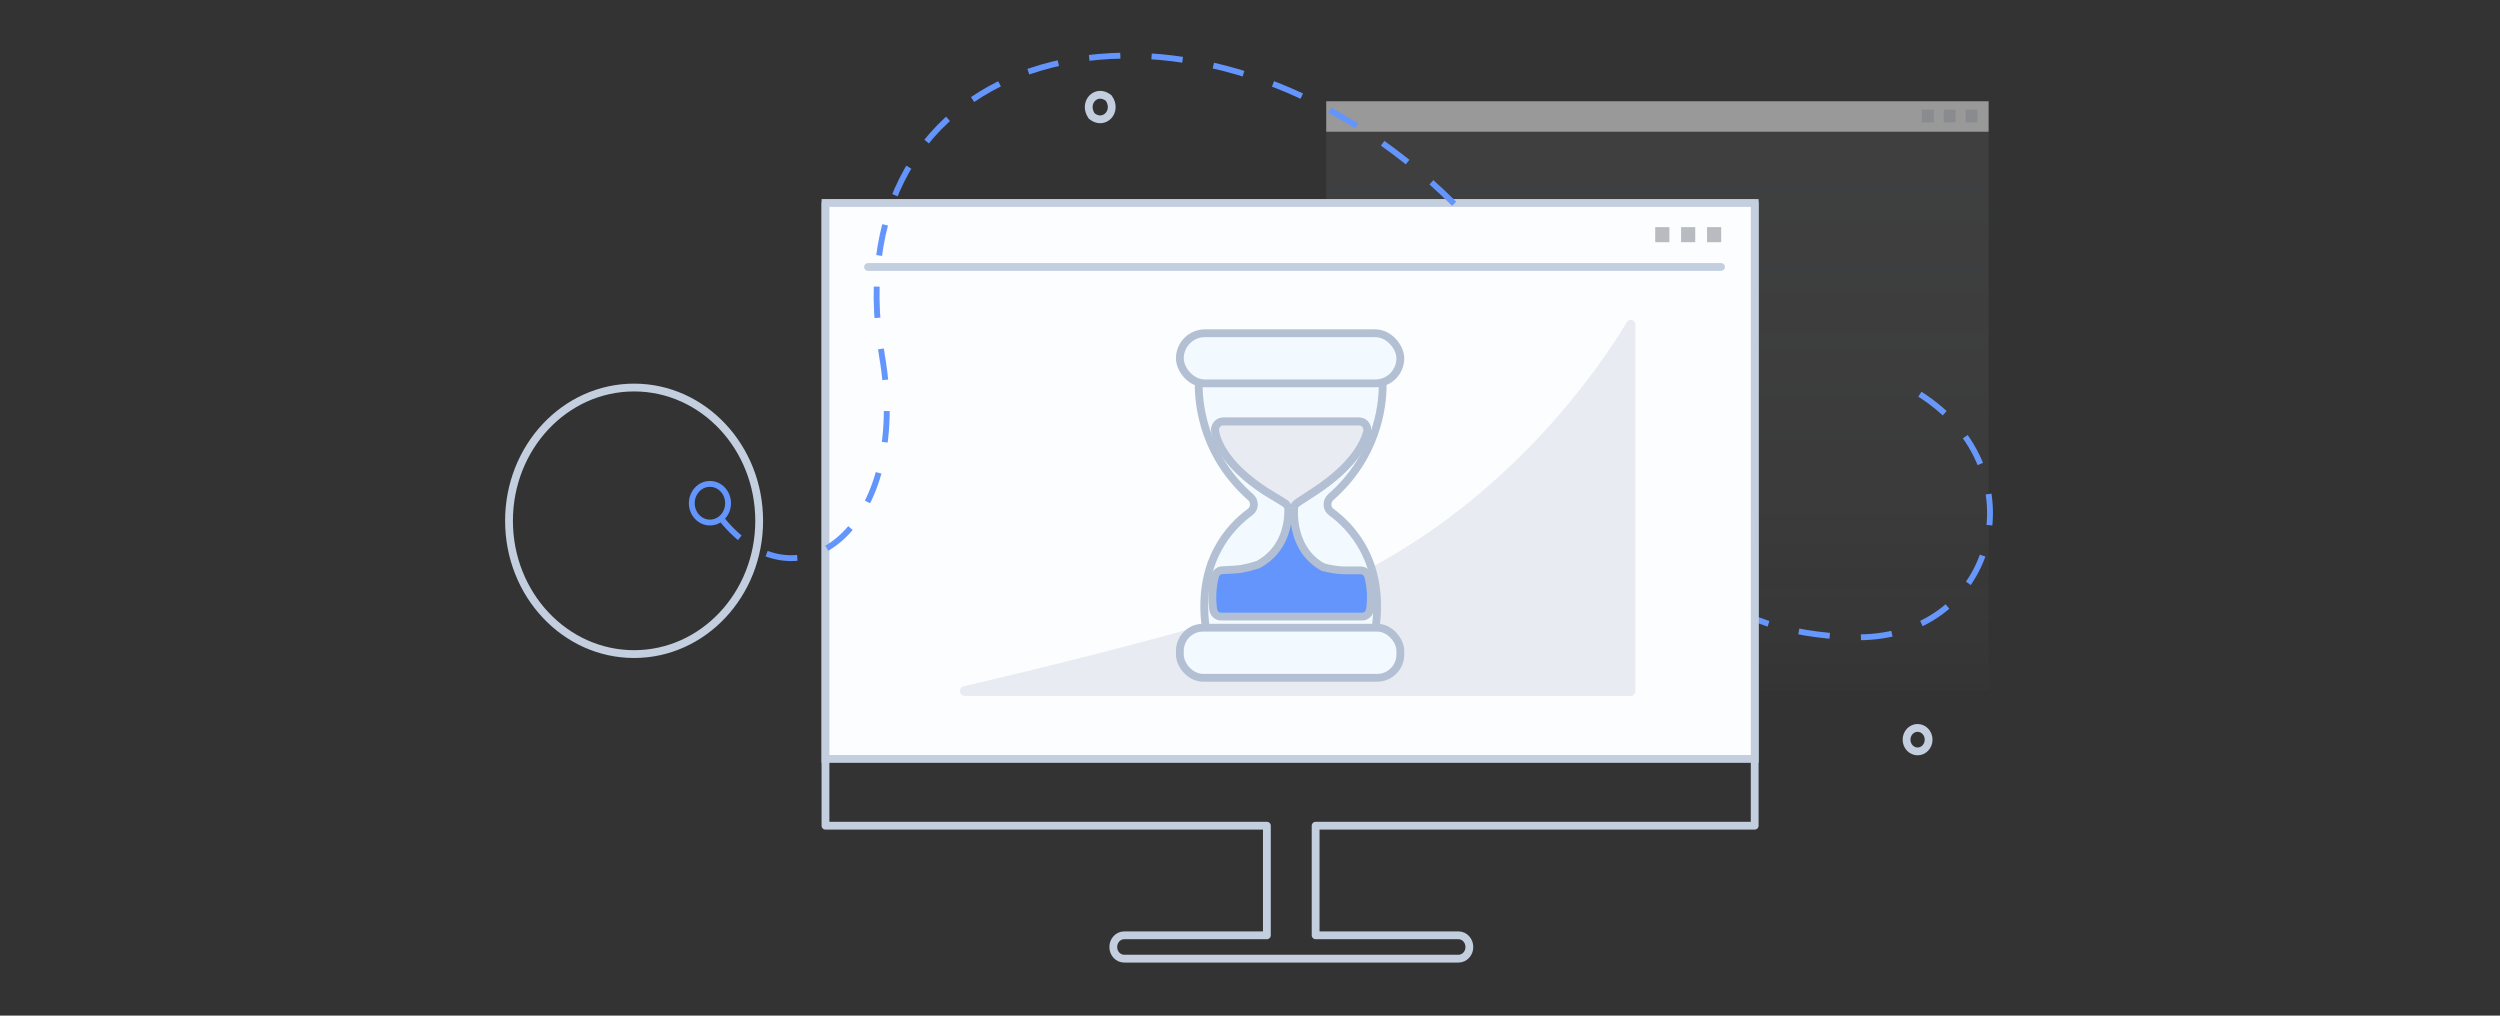 <svg width="320" height="130" viewBox="0 0 320 130" fill="none" xmlns="http://www.w3.org/2000/svg" xmlns:xlink="http://www.w3.org/1999/xlink">
	<rect x="0" y="0" width="320" height="130" fill="#333333" stroke="none"/>
	<desc>
			Created with Pixso.
	</desc>
	<defs>
		<linearGradient x1="212.151" y1="15.438" x2="212.151" y2="93.396" id="paint_linear_1336_51685_0" gradientUnits="userSpaceOnUse">
			<stop stop-color="#B8BDC6"/>
			<stop offset="0.11" stop-color="#BABFC8" stop-opacity="0.969"/>
			<stop offset="0.26" stop-color="#BFC4CC" stop-opacity="0.878"/>
			<stop offset="0.42" stop-color="#C8CCD3" stop-opacity="0.741"/>
			<stop offset="0.61" stop-color="#D4D7DE" stop-opacity="0.549"/>
			<stop offset="0.8" stop-color="#E3E5EB" stop-opacity="0.302"/>
			<stop offset="1" stop-color="#F5F6FA" stop-opacity="0"/>
		</linearGradient>
	</defs>
	<ellipse id="椭圆形" cx="81.164" cy="66.664" rx="16.011" ry="17.059" stroke="#C3CEDF" stroke-opacity="1" stroke-width="1" stroke-linejoin="round"/>
	<path id="路径" d="M245.75 50.46C261.41 60.42 255.35 82.23 237.03 81.56C202.94 80.33 212.63 49.02 187.88 29.88" stroke="#6395FD" stroke-opacity="1" stroke-width="0.75" stroke-dasharray="4 4"/>
	<g opacity="0.5">
		<g opacity="0.17">
			<rect id="矩形" x="169.759" y="12.963" width="84.783" height="75.319" fill="url(#paint_linear_1336_51685_0)" fill-opacity="1"/>
		</g>
		<rect id="矩形" x="169.759" y="12.963" width="84.783" height="3.899" fill="#FFFFFF" fill-opacity="1"/>
		<rect id="矩形" x="246.003" y="14.038" width="1.525" height="1.625" fill="#E1E4EA" fill-opacity="1"/>
		<rect id="矩形" x="248.799" y="14.038" width="1.525" height="1.625" fill="#E1E4EA" fill-opacity="1"/>
		<rect id="矩形" x="251.596" y="14.038" width="1.525" height="1.625" fill="#E1E4EA" fill-opacity="1"/>
	</g>
	<path id="路径" d="M224.6 26.04L105.66 26.04L105.66 105.69L162.16 105.69L162.16 119.72L143.9 119.72C143.12 119.72 142.5 120.39 142.5 121.22C142.5 122.04 143.12 122.71 143.9 122.71L186.68 122.71C187.46 122.71 188.08 122.04 188.08 121.22C188.08 120.39 187.46 119.72 186.68 119.72L168.4 119.72L168.4 105.69L224.6 105.69L224.6 26.04Z" stroke="#C3CEDF" stroke-opacity="1" stroke-width="1" stroke-linejoin="round"/>
	<rect id="矩形" x="105.663" y="25.983" width="118.941" height="71.16" fill="#FBFDFF" fill-opacity="1"/>
	<rect id="矩形" x="105.663" y="25.983" width="118.941" height="71.16" stroke="#C3CEDF" stroke-opacity="1" stroke-width="1"/>
	<path id="路径" d="M111.11 34.17L220.29 34.17" stroke="#C3CEDF" stroke-opacity="1" stroke-width="1" stroke-linejoin="round" stroke-linecap="round"/>
	<rect id="矩形" x="215.179" y="29.073" width="1.812" height="1.93" fill="#B8BCC1" fill-opacity="1"/>
	<rect id="矩形" x="211.867" y="29.073" width="1.812" height="1.93" fill="#B8BCC1" fill-opacity="1"/>
	<rect id="矩形" x="218.501" y="29.073" width="1.812" height="1.93" fill="#B8BCC1" fill-opacity="1"/>
	<path id="路径" d="M139.75 14.86L139.75 14.86C138.55 13.17 140.32 11.27 141.91 12.55C143.11 14.23 141.33 16.13 139.75 14.86Z" stroke="#C3CEDF" stroke-opacity="1" stroke-width="1" stroke-linejoin="round"/>
	<ellipse id="椭圆形" cx="245.451" cy="94.676" rx="1.412" ry="1.504" stroke="#C3CEDF" stroke-opacity="1" stroke-width="1" stroke-linejoin="round"/>
	<path id="路径" d="M186.13 26.08C153.72 -6.23 105.86 4.37 112.9 45.58C116.67 67.65 102.04 78.56 92.31 66.38" stroke="#6395FD" stroke-opacity="1" stroke-width="0.75" stroke-dasharray="4 4"/>
	<ellipse id="椭圆形" cx="90.871" cy="64.412" rx="2.321" ry="2.473" stroke="#6395FD" stroke-opacity="1" stroke-width="0.75"/>
	<path id="路径" d="M209.33 41.52L209.33 88.46C209.33 88.62 209.27 88.78 209.16 88.9C209.05 89.01 208.9 89.08 208.74 89.08L123.46 89.08C123.16 89.08 122.91 88.84 122.88 88.52C122.85 88.21 123.04 87.92 123.33 87.85C135.53 85.01 165.01 77.85 175.63 72.58C194.41 62.41 205.02 46.61 208.26 41.19C208.41 40.97 208.66 40.88 208.9 40.95C209.15 41.02 209.31 41.25 209.33 41.52Z" fill="#E8EBF2" fill-opacity="1" fill-rule="evenodd"/>
	<path id="路径" d="M170.32 63.65C176.24 58.45 176.96 52.07 176.98 49.46C176.98 49.15 176.87 48.84 176.66 48.62C176.45 48.39 176.16 48.26 175.86 48.26L168.32 48.26L162.08 48.47L154.58 48.29C154.27 48.28 153.98 48.41 153.77 48.63C153.55 48.86 153.43 49.17 153.44 49.49C153.46 52.11 154.2 58.47 160.09 63.65C160.36 63.89 160.51 64.25 160.5 64.63C160.48 65 160.3 65.34 160 65.55C157.59 67.3 152.95 71.92 154.43 80.95C154.53 81.52 154.99 81.93 155.53 81.93L174.88 81.93C175.42 81.93 175.89 81.52 175.99 80.95C177.46 71.92 172.83 67.31 170.41 65.55C170.12 65.35 169.93 65 169.92 64.63C169.9 64.25 170.05 63.89 170.32 63.65L170.32 63.65Z" fill="#F3FAFF" fill-opacity="1" fill-rule="evenodd"/>
	<path id="路径" d="M176.98 49.46C176.98 49.15 176.87 48.84 176.66 48.62C176.45 48.39 176.16 48.26 175.86 48.26L168.32 48.26L162.08 48.47L154.58 48.29C154.27 48.28 153.98 48.41 153.77 48.63C153.55 48.86 153.43 49.17 153.44 49.49C153.46 52.11 154.2 58.47 160.09 63.65C160.36 63.89 160.51 64.25 160.5 64.63C160.48 65 160.3 65.34 160 65.55C157.59 67.3 152.95 71.92 154.43 80.95C154.53 81.52 154.99 81.93 155.53 81.93L174.88 81.93C175.42 81.93 175.89 81.52 175.99 80.95C177.46 71.92 172.83 67.31 170.41 65.55C170.12 65.35 169.93 65 169.92 64.63C169.9 64.25 170.05 63.89 170.32 63.65L170.32 63.65C176.24 58.45 176.96 52.07 176.98 49.46Z" stroke="#B3BFD3" stroke-opacity="1" stroke-width="1"/>
	<rect id="矩形" x="151.022" y="80.343" rx="2.97" width="28.219" height="6.414" fill="#F3FAFF" fill-opacity="1"/>
	<rect id="矩形" x="151.022" y="80.343" rx="2.97" width="28.219" height="6.414" stroke="#B3BFD3" stroke-opacity="1" stroke-width="1"/>
	<rect id="矩形" x="151.022" y="42.658" rx="3.207" width="28.219" height="6.414" fill="#F3FAFF" fill-opacity="1"/>
	<rect id="矩形" x="151.022" y="42.658" rx="3.207" width="28.219" height="6.414" stroke="#B3BFD3" stroke-opacity="1" stroke-width="1"/>
	<path id="路径" d="M169.64 72.19C169.84 72.3 169.94 72.52 169.9 72.73C170.6 72.88 171.32 72.98 172.04 73.01L174.25 73.01C174.67 73.04 175.02 73.35 175.14 73.78C175.49 75.16 175.56 76.6 175.36 78.01C175.29 78.53 174.87 78.92 174.37 78.92L156.28 78.92C155.78 78.92 155.36 78.53 155.29 78.01C155.09 76.59 155.17 75.14 155.52 73.76C155.63 73.35 155.95 73.05 156.35 72.99C156.35 72.99 158.26 72.92 158.87 72.82C159.59 72.69 160.3 72.51 161 72.28L161.02 72.28C164.33 70.48 164.97 67.19 164.89 65.01C164.87 64.65 164.44 64.36 164.13 64.18L161.87 62.81C157.07 59.61 155.83 56.77 155.55 55.21C155.49 54.9 155.57 54.58 155.77 54.34C155.96 54.09 156.24 53.95 156.54 53.95L174.01 53.95C174.32 53.95 174.62 54.11 174.81 54.39C175 54.66 175.06 55.01 174.97 55.33C174.54 56.91 173.09 59.69 168.41 62.81L166.3 64.18C166.02 64.37 165.64 64.62 165.64 65.04C165.55 67.17 166.03 70.5 168.96 72.37C169.07 72.17 169.3 72.06 169.53 72.12L169.55 72.15L169.45 72.5L169.62 72.2L169.64 72.19Z" fill="#6395FD" fill-opacity="1" fill-rule="evenodd"/>
	<path id="路径" d="M169.4 72.63C166.08 70.82 165.55 67.27 165.64 65.04C165.64 64.62 166.02 64.37 166.3 64.18L168.41 62.81C173.09 59.69 174.54 56.91 174.97 55.33C175.06 55.01 175 54.66 174.81 54.39C174.62 54.11 174.32 53.95 174.01 53.95L156.54 53.95C156.24 53.95 155.96 54.09 155.77 54.34C155.57 54.58 155.49 54.9 155.55 55.21C155.83 56.77 157.07 59.61 161.87 62.81L164.13 64.18C164.44 64.36 164.87 64.65 164.89 65.01C164.97 67.19 164.33 70.48 161.02 72.28L161 72.28C160.3 72.51 159.59 72.69 158.87 72.82C158.26 72.92 156.35 72.99 156.35 72.99C155.95 73.05 155.63 73.35 155.52 73.76C155.17 75.14 155.09 76.59 155.29 78.01C155.36 78.53 155.78 78.92 156.28 78.92L174.37 78.92C174.87 78.92 175.29 78.53 175.36 78.01C175.56 76.6 175.49 75.16 175.14 73.78C175.02 73.35 174.67 73.04 174.25 73.01C174.25 73.01 173.16 73.01 172.04 73.01C171.15 72.97 170.27 72.84 169.4 72.61" stroke="#B3BFD3" stroke-opacity="1" stroke-width="1" stroke-linecap="round"/>
	<path id="路径" d="M165.64 65.05C165.64 64.62 166.01 64.37 166.29 64.19L168.4 62.81C173.09 59.7 174.53 56.92 174.97 55.34C175.06 55.01 175 54.66 174.81 54.39C174.62 54.12 174.32 53.96 174 53.96L156.54 53.96C156.24 53.96 155.96 54.1 155.77 54.34C155.57 54.59 155.49 54.91 155.55 55.22C155.83 56.78 157.07 59.62 161.87 62.81L164.13 64.19C164.44 64.37 164.87 64.65 164.89 65.02L165.64 65.05Z" fill="#E8EBF2" fill-opacity="1" fill-rule="evenodd"/>
	<path id="路径" d="M165.64 65.05C165.64 64.62 166.01 64.37 166.29 64.19L168.4 62.81C173.09 59.7 174.53 56.92 174.97 55.34C175.06 55.01 175 54.66 174.81 54.39C174.62 54.12 174.32 53.96 174 53.96L156.54 53.96C156.24 53.96 155.96 54.1 155.77 54.34C155.57 54.59 155.49 54.91 155.55 55.22C155.83 56.78 157.07 59.62 161.87 62.81L164.13 64.19C164.44 64.37 164.87 64.65 164.89 65.02" stroke="#B3BFD3" stroke-opacity="1" stroke-width="1"/>
</svg>
